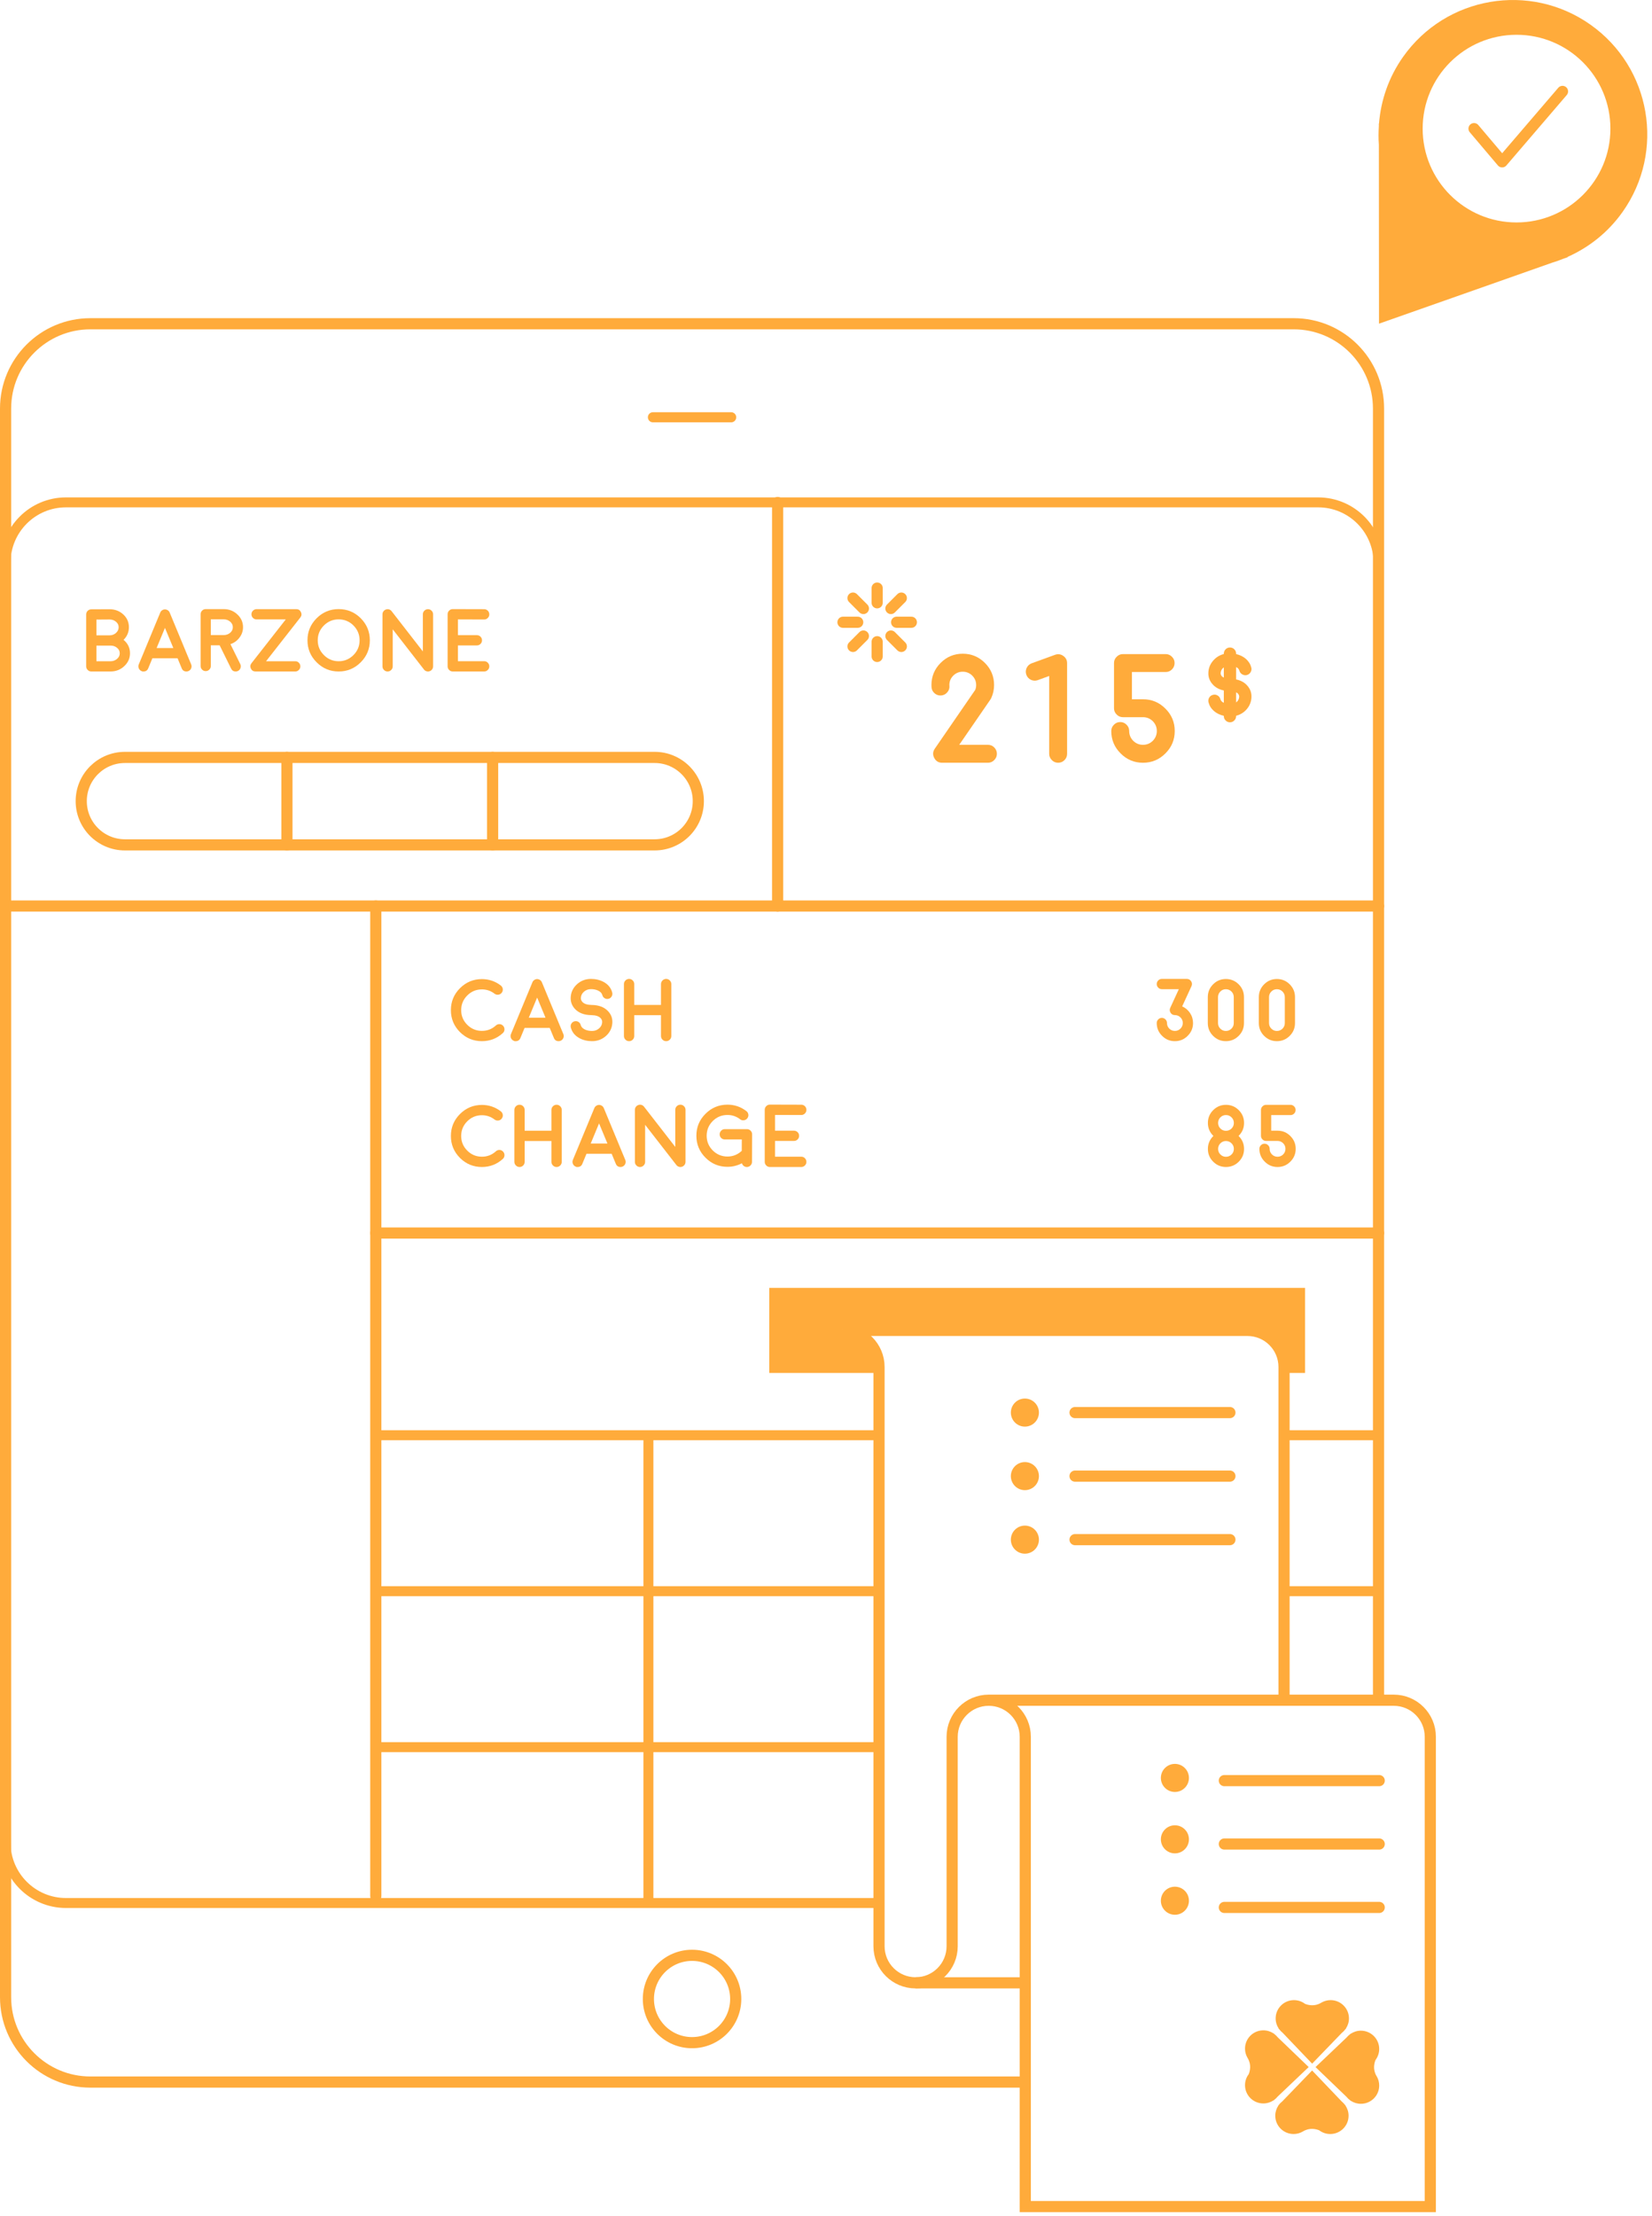 <?xml version="1.0" encoding="UTF-8" standalone="no"?>
<svg width="296px" height="397px" viewBox="0 0 296 397" version="1.1" xmlns="http://www.w3.org/2000/svg" xmlns:xlink="http://www.w3.org/1999/xlink">
    <!-- Generator: Sketch 40.3 (33839) - http://www.bohemiancoding.com/sketch -->
    <title>Group 16</title>
    <desc>Created with Sketch.</desc>
    <defs></defs>
    <g id="01-Main" stroke="none" stroke-width="1" fill="none" fill-rule="evenodd">
        <g id="01-Main-Desktop-HD-(-≥-1200px-)" transform="translate(-297, -2019)">
            <g id="Group-16" transform="translate(246, 2008)">
                <rect id="Rectangle-8" x="0" y="0" width="362" height="445"></rect>
                <g id="Group-14" transform="translate(52, 11)">
                    <path d="M182.707,373 L15.199,373 C6.805,373 0,366.194 0,357.8 L0,73.199 C0,64.805 6.805,58 15.199,58 L230.801,58 C239.195,58 246,64.805 246,73.199 L246,304.607" id="Stroke-9" stroke="#FFAB3B" stroke-width="2"></path>
                    <path d="M156.5,340.923 L10.822,340.923 C4.845,340.923 0,336.078 0,330.101 L0,100.822 C0,94.846 4.845,90 10.822,90 L235.178,90 C241.155,90 246,94.846 246,100.822 L246,304.57" id="Stroke-11" stroke="#FFAB3B" stroke-width="1.785"></path>
                    <g id="Group-17">
                        <path d="M156.167,114.964 L156.167,117.602" id="Stroke-1" stroke="#FFAB3B" stroke-width="2" stroke-linecap="round"></path>
                        <path d="M158.632,113.943 L160.497,115.808" id="Stroke-2" stroke="#FFAB3B" stroke-width="2" stroke-linecap="round"></path>
                        <path d="M158.632,109.012 L160.497,107.147" id="Stroke-3" stroke="#FFAB3B" stroke-width="2" stroke-linecap="round"></path>
                        <path d="M156.167,107.991 L156.167,105.353" id="Stroke-4" stroke="#FFAB3B" stroke-width="2" stroke-linecap="round"></path>
                        <path d="M153.701,109.012 L151.836,107.147" id="Stroke-5" stroke="#FFAB3B" stroke-width="2" stroke-linecap="round"></path>
                        <path d="M152.68,111.477 L150.042,111.477" id="Stroke-6" stroke="#FFAB3B" stroke-width="2" stroke-linecap="round"></path>
                        <path d="M153.701,113.943 L151.836,115.808" id="Stroke-7" stroke="#FFAB3B" stroke-width="2" stroke-linecap="round"></path>
                        <path d="M159.655,111.477 L162.293,111.477" id="Stroke-8" stroke="#FFAB3B" stroke-width="2" stroke-linecap="round"></path>
                        <path d="M115.99,74.756 L130.01,74.756" id="Stroke-13" stroke="#FFAB3B" stroke-width="1.809" stroke-linecap="round"></path>
                        <path d="M130.823,358.118 C130.823,353.797 127.32,350.295 123,350.295 C118.679,350.295 115.177,353.797 115.177,358.118 C115.177,362.438 118.679,365.941 123,365.941 C127.32,365.941 130.823,362.438 130.823,358.118 L130.823,358.118 Z" id="Stroke-15" stroke="#FFAB3B" stroke-width="2" stroke-linecap="round"></path>
                        <path d="M0,162.316 L246,162.316" id="Stroke-17" stroke="#FFAB3B" stroke-width="2" stroke-linecap="round"></path>
                        <path d="M138.334,90.025 L138.334,162.316" id="Stroke-19" stroke="#FFAB3B" stroke-width="2" stroke-linecap="round"></path>
                        <path d="M66.335,162.316 L66.335,339.697" id="Stroke-21" stroke="#FFAB3B" stroke-width="2" stroke-linecap="round"></path>
                        <path d="M124.123,143.524 C124.123,147.85 120.617,151.357 116.291,151.357 L21.388,151.357 C17.062,151.357 13.555,147.85 13.555,143.524 C13.555,139.199 17.062,135.692 21.388,135.692 L116.291,135.692 C120.617,135.692 124.123,139.199 124.123,143.524 L124.123,143.524 Z" id="Stroke-23" stroke="#FFAB3B" stroke-width="2" stroke-linecap="round"></path>
                        <path d="M50.411,135.692 L50.411,151.357" id="Stroke-25" stroke="#FFAB3B" stroke-width="2" stroke-linecap="round"></path>
                        <path d="M87.267,135.692 L87.267,151.357" id="Stroke-27" stroke="#FFAB3B" stroke-width="2" stroke-linecap="round"></path>
                        <path d="M16.277,118.46 L18.806,118.46 C19.262,118.46 19.652,118.319 19.973,118.039 C20.295,117.765 20.456,117.43 20.456,117.036 C20.456,116.651 20.298,116.327 19.981,116.064 C19.665,115.793 19.278,115.658 18.821,115.658 L18.752,115.658 L18.627,115.658 L16.277,115.658 L16.277,118.46 Z M16.277,113.822 L18.627,113.822 C19.068,113.822 19.452,113.68 19.778,113.395 C20.1,113.104 20.261,112.762 20.261,112.367 C20.261,111.978 20.103,111.651 19.786,111.387 C19.47,111.117 19.084,110.982 18.627,110.982 L16.277,110.998 L16.277,113.822 Z M15.359,120.296 C15.105,120.296 14.889,120.205 14.713,120.023 C14.531,119.848 14.441,119.632 14.441,119.378 L14.441,110.079 C14.441,109.83 14.529,109.615 14.705,109.434 C14.887,109.257 15.102,109.166 15.351,109.161 L18.619,109.146 C19.594,109.146 20.419,109.457 21.094,110.079 C21.763,110.702 22.097,111.465 22.097,112.367 C22.097,113.238 21.778,113.993 21.14,114.631 C21.908,115.265 22.292,116.065 22.292,117.036 C22.292,117.934 21.949,118.701 21.265,119.339 C20.585,119.977 19.766,120.296 18.806,120.296 L15.359,120.296 Z" id="Fill-29" fill="#FFAB3B"></path>
                        <path d="M30.057,116.094 L28.556,112.484 L27.061,116.094 L30.057,116.094 Z M24.362,120.226 C24.128,120.127 23.962,119.961 23.864,119.728 C23.77,119.494 23.77,119.261 23.864,119.028 L24.852,116.655 L24.852,116.647 L27.715,109.738 C27.725,109.711 27.739,109.686 27.754,109.659 L27.769,109.62 C27.785,109.6 27.795,109.587 27.801,109.581 C27.801,109.576 27.808,109.564 27.824,109.543 C27.84,109.528 27.85,109.517 27.855,109.512 C27.855,109.506 27.863,109.496 27.878,109.481 C27.899,109.46 27.91,109.447 27.91,109.442 C27.915,109.437 27.925,109.429 27.941,109.418 C27.961,109.398 27.974,109.387 27.98,109.387 C27.974,109.387 27.985,109.379 28.011,109.364 C28.032,109.348 28.044,109.338 28.05,109.332 L28.081,109.31 C28.107,109.294 28.122,109.286 28.127,109.286 C28.138,109.281 28.156,109.273 28.182,109.263 C28.208,109.247 28.216,109.242 28.205,109.247 C28.195,109.252 28.205,109.247 28.237,109.232 C28.263,109.227 28.281,109.221 28.291,109.216 C28.296,109.216 28.314,109.211 28.346,109.2 L28.376,109.193 C28.387,109.193 28.405,109.19 28.431,109.185 L28.47,109.177 L28.516,109.177 L28.556,109.177 L28.602,109.177 L28.649,109.177 L28.696,109.185 L28.734,109.193 C28.745,109.193 28.763,109.198 28.789,109.208 C28.82,109.213 28.83,109.216 28.82,109.216 C28.882,109.232 28.939,109.255 28.991,109.286 C28.986,109.281 28.996,109.286 29.022,109.302 C29.048,109.317 29.064,109.327 29.069,109.332 L29.1,109.356 C29.121,109.371 29.134,109.382 29.139,109.387 C29.144,109.387 29.155,109.395 29.17,109.41 C29.186,109.426 29.199,109.437 29.209,109.442 C29.209,109.447 29.217,109.457 29.232,109.473 C29.253,109.493 29.264,109.506 29.264,109.512 L29.287,109.543 C29.307,109.564 29.318,109.576 29.318,109.581 C29.318,109.587 29.326,109.6 29.341,109.62 C29.357,109.642 29.365,109.655 29.365,109.659 C29.38,109.686 29.393,109.711 29.404,109.738 L32.267,116.647 L32.267,116.655 L33.255,119.028 C33.349,119.261 33.349,119.494 33.255,119.728 C33.157,119.961 32.991,120.127 32.757,120.226 C32.643,120.273 32.526,120.296 32.407,120.296 C31.997,120.296 31.715,120.107 31.559,119.728 L30.812,117.923 L26.307,117.923 L25.56,119.728 C25.404,120.107 25.121,120.296 24.712,120.296 L24.533,120.296 C24.533,120.296 24.475,120.273 24.362,120.226 L24.362,120.226 Z" id="Fill-31" fill="#FFAB3B"></path>
                        <path d="M39.138,113.776 C39.574,113.76 39.947,113.618 40.259,113.348 C40.565,113.073 40.718,112.747 40.718,112.368 C40.718,111.973 40.557,111.639 40.235,111.364 C39.913,111.089 39.527,110.952 39.076,110.952 L36.773,110.952 L36.773,113.776 L39.138,113.776 Z M42.546,112.368 C42.546,113.052 42.333,113.672 41.908,114.227 C41.498,114.777 40.959,115.169 40.29,115.402 L42.056,118.981 C42.165,119.205 42.178,119.435 42.095,119.674 C42.017,119.913 41.864,120.089 41.636,120.203 C41.506,120.265 41.371,120.297 41.231,120.297 C40.852,120.297 40.58,120.126 40.414,119.783 L38.352,115.604 L36.773,115.604 L36.773,119.316 C36.773,119.565 36.682,119.781 36.5,119.962 C36.324,120.138 36.109,120.226 35.854,120.226 C35.605,120.226 35.39,120.138 35.209,119.962 C35.032,119.781 34.944,119.565 34.944,119.316 L34.944,110.041 C34.944,109.787 35.032,109.572 35.209,109.395 C35.39,109.214 35.605,109.123 35.854,109.123 L39.076,109.123 C40.035,109.123 40.852,109.439 41.527,110.072 C42.206,110.705 42.546,111.47 42.546,112.368 L42.546,112.368 Z" id="Fill-33" fill="#FFAB3B"></path>
                        <path d="M52.918,109.652 C53.084,109.995 53.05,110.316 52.817,110.617 L46.67,118.461 L51.898,118.461 C52.153,118.461 52.368,118.548 52.544,118.725 C52.726,118.907 52.817,119.125 52.817,119.379 C52.817,119.632 52.726,119.848 52.544,120.024 C52.368,120.206 52.153,120.297 51.898,120.297 L44.787,120.297 C44.403,120.297 44.126,120.126 43.954,119.783 C43.788,119.435 43.825,119.111 44.063,118.81 L50.203,110.967 L44.981,110.967 C44.727,110.967 44.509,110.879 44.328,110.703 C44.146,110.521 44.055,110.303 44.055,110.048 C44.055,109.795 44.146,109.58 44.328,109.403 C44.509,109.221 44.727,109.131 44.981,109.131 L52.093,109.131 C52.472,109.131 52.747,109.304 52.918,109.652" id="Fill-35" fill="#FFAB3B"></path>
                        <path d="M59.68,110.959 C58.648,110.959 57.766,111.324 57.034,112.056 C56.298,112.792 55.93,113.677 55.93,114.709 C55.93,115.741 56.298,116.623 57.034,117.355 C57.766,118.092 58.648,118.46 59.68,118.46 C60.712,118.46 61.597,118.092 62.333,117.355 C63.065,116.623 63.43,115.741 63.43,114.709 C63.43,113.677 63.065,112.792 62.333,112.056 C61.597,111.324 60.712,110.959 59.68,110.959 M59.68,120.296 C58.139,120.296 56.824,119.749 55.735,118.654 C54.64,117.564 54.093,116.25 54.093,114.709 C54.093,113.169 54.64,111.851 55.735,110.757 C56.824,109.667 58.139,109.122 59.68,109.122 C61.221,109.122 62.538,109.667 63.633,110.757 C64.722,111.851 65.266,113.169 65.266,114.709 C65.266,116.25 64.722,117.564 63.633,118.654 C62.538,119.749 61.221,120.296 59.68,120.296" id="Fill-37" fill="#FFAB3B"></path>
                        <path d="M74.969,119.946 L74.961,119.946 L74.961,119.938 L69.366,112.741 L69.366,119.379 C69.366,119.633 69.276,119.848 69.094,120.024 C68.918,120.206 68.702,120.297 68.448,120.297 C68.194,120.297 67.979,120.206 67.802,120.024 C67.621,119.848 67.531,119.633 67.531,119.379 L67.531,110.056 C67.531,109.86 67.587,109.683 67.701,109.528 C67.816,109.367 67.966,109.256 68.153,109.193 C68.334,109.126 68.521,109.121 68.713,109.177 C68.9,109.235 69.053,109.341 69.172,109.497 L74.767,116.702 L74.767,110.056 C74.767,109.802 74.855,109.588 75.031,109.411 C75.213,109.229 75.43,109.138 75.685,109.138 C75.939,109.138 76.154,109.229 76.331,109.411 C76.512,109.588 76.603,109.802 76.603,110.056 L76.603,119.394 C76.603,119.404 76.6,119.42 76.595,119.441 L76.595,119.479 C76.595,119.49 76.593,119.506 76.588,119.526 C76.588,119.547 76.585,119.562 76.58,119.573 L76.572,119.612 C76.567,119.637 76.561,119.653 76.556,119.659 C76.556,119.664 76.551,119.676 76.541,119.697 C76.535,119.718 76.531,119.734 76.525,119.744 L76.51,119.783 L76.486,119.822 C76.481,119.833 76.473,119.848 76.463,119.869 L76.44,119.892 C76.434,119.902 76.424,119.918 76.408,119.938 L76.385,119.969 C76.38,119.975 76.369,119.985 76.354,120.001 C76.339,120.022 76.328,120.032 76.323,120.032 C76.323,120.037 76.312,120.048 76.292,120.063 C76.276,120.079 76.263,120.09 76.253,120.094 C76.268,120.084 76.266,120.087 76.245,120.102 L76.237,120.11 C76.196,120.141 76.157,120.167 76.12,120.187 L76.113,120.187 C76.071,120.209 76.03,120.226 75.989,120.242 C75.968,120.253 75.962,120.256 75.973,120.25 C75.931,120.265 75.887,120.276 75.841,120.281 L75.817,120.289 C75.77,120.294 75.726,120.297 75.685,120.297 C75.654,120.297 75.62,120.294 75.584,120.289 C75.594,120.294 75.589,120.294 75.568,120.289 C75.537,120.284 75.511,120.278 75.49,120.273 C75.495,120.278 75.485,120.276 75.459,120.265 C75.433,120.26 75.412,120.256 75.397,120.25 C75.392,120.25 75.382,120.245 75.366,120.234 C75.34,120.229 75.319,120.221 75.303,120.211 C75.293,120.211 75.283,120.206 75.272,120.195 C75.252,120.185 75.234,120.177 75.218,120.173 C75.202,120.162 75.192,120.154 75.187,120.149 C75.171,120.138 75.153,120.126 75.133,120.11 C75.117,120.099 75.106,120.092 75.101,120.087 C75.075,120.066 75.052,120.045 75.031,120.024 L75.024,120.016 L75.024,120.008 C75.003,119.988 74.992,119.977 74.992,119.977 C74.992,119.977 74.985,119.967 74.969,119.946" id="Fill-39" fill="#FFAB3B"></path>
                        <path d="M85.753,118.453 C86.007,118.453 86.223,118.543 86.399,118.725 C86.581,118.906 86.671,119.124 86.671,119.379 C86.671,119.632 86.581,119.849 86.399,120.023 C86.223,120.206 86.007,120.296 85.753,120.296 L80.12,120.296 C79.865,120.296 79.65,120.206 79.474,120.023 C79.292,119.849 79.202,119.632 79.202,119.379 L79.202,110.049 C79.202,109.79 79.292,109.572 79.474,109.394 C79.65,109.213 79.865,109.123 80.12,109.123 L80.128,109.123 L85.753,109.138 C86.007,109.138 86.225,109.228 86.407,109.41 C86.583,109.593 86.671,109.809 86.671,110.064 C86.671,110.319 86.581,110.534 86.399,110.71 C86.223,110.891 86.007,110.983 85.753,110.983 L85.745,110.983 L81.045,110.968 L81.045,113.791 L84.438,113.791 C84.692,113.791 84.91,113.879 85.092,114.056 C85.274,114.237 85.364,114.456 85.364,114.71 C85.364,114.963 85.274,115.181 85.092,115.362 C84.91,115.54 84.692,115.627 84.438,115.627 L81.045,115.627 L81.045,118.453 L85.753,118.453 Z" id="Fill-41" fill="#FFAB3B"></path>
                        <path d="M177.618,135.04 C177.618,135.485 177.459,135.861 177.142,136.17 C176.833,136.487 176.457,136.645 176.013,136.645 L167.811,136.645 C167.167,136.645 166.696,136.36 166.396,135.789 C166.097,135.218 166.129,134.664 166.492,134.129 L173.742,123.588 C173.85,123.315 173.905,123.03 173.905,122.731 C173.905,122.069 173.669,121.502 173.197,121.031 C172.726,120.568 172.159,120.337 171.497,120.337 C170.844,120.337 170.282,120.568 169.81,121.031 C169.339,121.502 169.103,122.069 169.103,122.731 C169.103,122.785 169.108,122.84 169.117,122.894 C169.144,123.339 169.008,123.724 168.709,124.051 C168.418,124.386 168.051,124.567 167.607,124.595 C167.162,124.622 166.777,124.49 166.451,124.2 C166.116,123.91 165.934,123.543 165.907,123.099 C165.898,122.972 165.893,122.849 165.893,122.731 C165.893,121.181 166.442,119.856 167.539,118.76 C168.636,117.662 169.955,117.113 171.497,117.113 C173.048,117.113 174.371,117.662 175.469,118.76 C176.566,119.856 177.115,121.181 177.115,122.731 C177.115,123.529 176.951,124.291 176.625,125.016 C176.589,125.106 176.543,125.193 176.489,125.274 L170.871,133.436 L176.013,133.436 C176.457,133.436 176.833,133.59 177.142,133.898 C177.459,134.216 177.618,134.597 177.618,135.04" id="Fill-43" fill="#FFAB3B"></path>
                        <path d="M184.949,121.847 C184.532,121.993 184.124,121.974 183.725,121.793 C183.326,121.603 183.049,121.299 182.895,120.881 C182.75,120.464 182.768,120.057 182.949,119.658 C183.14,119.258 183.444,118.982 183.861,118.827 L188.05,117.304 C188.576,117.123 189.066,117.191 189.519,117.508 C189.972,117.826 190.199,118.261 190.199,118.814 L190.199,135.04 C190.199,135.486 190.045,135.862 189.737,136.17 C189.419,136.488 189.038,136.646 188.595,136.646 C188.15,136.646 187.774,136.488 187.466,136.17 C187.148,135.862 186.99,135.486 186.99,135.04 L186.99,121.099 L184.949,121.847 Z" id="Fill-45" fill="#FFAB3B"></path>
                        <path d="M209.486,130.96 C209.486,132.529 208.928,133.866 207.813,134.973 C206.706,136.088 205.369,136.646 203.8,136.646 C202.232,136.646 200.894,136.088 199.788,134.973 C198.673,133.866 198.115,132.529 198.115,130.96 C198.115,130.516 198.274,130.14 198.591,129.831 C198.899,129.514 199.276,129.356 199.72,129.356 C200.164,129.356 200.54,129.514 200.849,129.831 C201.166,130.14 201.325,130.516 201.325,130.96 C201.325,131.64 201.565,132.225 202.046,132.715 C202.535,133.195 203.12,133.436 203.8,133.436 C204.481,133.436 205.065,133.195 205.555,132.715 C206.035,132.225 206.276,131.64 206.276,130.96 C206.276,130.28 206.035,129.695 205.555,129.205 C205.065,128.725 204.481,128.484 203.8,128.484 L200.21,128.484 C199.765,128.484 199.389,128.326 199.081,128.009 C198.763,127.7 198.605,127.324 198.605,126.88 L198.605,118.786 C198.605,118.343 198.763,117.966 199.081,117.657 C199.389,117.34 199.765,117.182 200.21,117.182 L207.854,117.182 C208.298,117.182 208.674,117.34 208.983,117.657 C209.3,117.966 209.459,118.343 209.459,118.786 C209.459,119.231 209.3,119.611 208.983,119.929 C208.674,120.237 208.298,120.392 207.854,120.392 L201.815,120.392 L201.815,125.274 L203.8,125.274 C205.369,125.274 206.706,125.832 207.813,126.947 C208.928,128.054 209.486,129.392 209.486,130.96" id="Fill-47" fill="#FFAB3B"></path>
                        <path d="M220.811,124.26 C220.724,124.173 220.615,124.095 220.484,124.026 L220.484,125.838 C220.833,125.576 221.017,125.238 221.036,124.82 C221.041,124.614 220.967,124.428 220.811,124.26 L220.811,124.26 Z M218.279,119.56 C217.917,119.822 217.728,120.166 217.708,120.597 C217.703,120.802 217.777,120.989 217.933,121.156 C218.02,121.244 218.135,121.322 218.279,121.391 L218.279,119.56 Z M221.063,120.139 C220.995,119.877 220.802,119.665 220.484,119.503 L220.484,121.718 C221.288,121.886 221.929,122.229 222.409,122.745 C222.995,123.363 223.269,124.085 223.231,124.914 C223.2,125.705 222.926,126.408 222.409,127.026 C221.904,127.624 221.263,128.026 220.484,128.231 L220.484,128.296 C220.484,128.602 220.375,128.861 220.157,129.072 C219.945,129.29 219.686,129.399 219.381,129.399 C219.076,129.399 218.817,129.29 218.606,129.072 C218.388,128.861 218.279,128.602 218.279,128.296 L218.279,128.24 C217.575,128.078 216.983,127.789 216.503,127.371 C216.017,126.948 215.696,126.434 215.54,125.829 C215.466,125.531 215.503,125.25 215.653,124.989 C215.808,124.727 216.033,124.559 216.326,124.484 C216.624,124.403 216.905,124.441 217.166,124.596 C217.428,124.751 217.597,124.976 217.671,125.269 C217.746,125.536 217.948,125.751 218.279,125.913 L218.279,123.698 C217.469,123.531 216.821,123.185 216.335,122.661 C215.749,122.045 215.475,121.322 215.513,120.494 C215.543,119.702 215.821,118.998 216.344,118.382 C216.855,117.778 217.499,117.373 218.279,117.167 L218.279,117.102 C218.279,116.797 218.388,116.535 218.606,116.317 C218.817,116.105 219.076,115.999 219.381,115.999 C219.686,115.999 219.945,116.105 220.157,116.317 C220.375,116.535 220.484,116.797 220.484,117.102 L220.484,117.176 C221.182,117.339 221.768,117.628 222.241,118.045 C222.727,118.469 223.047,118.984 223.203,119.587 C223.278,119.88 223.237,120.157 223.082,120.419 C222.932,120.681 222.708,120.853 222.409,120.933 C222.116,121.008 221.839,120.967 221.577,120.812 C221.315,120.661 221.144,120.438 221.063,120.139 L221.063,120.139 Z" id="Fill-49" fill="#FFAB3B"></path>
                        <path d="M85.344,186.525 C83.814,186.525 82.504,185.983 81.414,184.899 C80.33,183.809 79.788,182.5 79.788,180.969 C79.788,179.434 80.33,178.125 81.414,177.04 C82.504,175.951 83.814,175.406 85.344,175.406 C86.604,175.406 87.735,175.79 88.736,176.557 C88.933,176.713 89.05,176.916 89.087,177.165 C89.117,177.419 89.055,177.647 88.9,177.849 C88.744,178.051 88.542,178.169 88.293,178.199 C88.038,178.23 87.81,178.171 87.608,178.02 C86.944,177.506 86.189,177.25 85.344,177.25 C84.322,177.25 83.448,177.613 82.721,178.339 C81.995,179.066 81.632,179.942 81.632,180.969 C81.632,181.992 81.995,182.866 82.721,183.591 C83.448,184.318 84.322,184.681 85.344,184.681 C86.309,184.681 87.144,184.359 87.849,183.716 C88.036,183.545 88.257,183.464 88.511,183.475 C88.765,183.485 88.977,183.587 89.149,183.778 C89.32,183.965 89.4,184.185 89.39,184.44 C89.38,184.694 89.281,184.907 89.094,185.078 C88.031,186.043 86.781,186.525 85.344,186.525" id="Fill-51" fill="#FFAB3B"></path>
                        <path d="M96.743,182.323 L95.242,178.713 L93.747,182.323 L96.743,182.323 Z M91.048,186.455 C90.814,186.356 90.648,186.19 90.55,185.957 C90.456,185.723 90.456,185.49 90.55,185.257 L91.538,182.884 L91.538,182.876 L94.401,175.967 C94.411,175.94 94.425,175.915 94.44,175.888 L94.455,175.849 C94.471,175.829 94.481,175.816 94.487,175.81 C94.487,175.805 94.494,175.793 94.51,175.772 C94.526,175.757 94.536,175.746 94.541,175.741 C94.541,175.735 94.549,175.725 94.564,175.71 C94.585,175.689 94.596,175.676 94.596,175.671 C94.601,175.666 94.611,175.658 94.627,175.647 C94.647,175.627 94.66,175.616 94.666,175.616 C94.66,175.616 94.671,175.608 94.697,175.593 C94.718,175.577 94.73,175.567 94.736,175.561 L94.767,175.539 C94.793,175.523 94.808,175.515 94.813,175.515 C94.824,175.51 94.842,175.502 94.868,175.492 C94.894,175.476 94.902,175.471 94.891,175.476 C94.881,175.481 94.891,175.476 94.923,175.461 C94.949,175.456 94.967,175.45 94.977,175.445 C94.982,175.445 95,175.44 95.032,175.429 L95.062,175.422 C95.073,175.422 95.091,175.419 95.117,175.414 L95.156,175.406 L95.202,175.406 L95.242,175.406 L95.288,175.406 L95.335,175.406 L95.382,175.414 L95.42,175.422 C95.431,175.422 95.449,175.427 95.475,175.437 C95.506,175.442 95.516,175.445 95.506,175.445 C95.568,175.461 95.625,175.484 95.677,175.515 C95.672,175.51 95.682,175.515 95.708,175.531 C95.734,175.546 95.75,175.556 95.755,175.561 L95.786,175.585 C95.807,175.6 95.82,175.611 95.825,175.616 C95.83,175.616 95.841,175.624 95.856,175.639 C95.872,175.655 95.885,175.666 95.895,175.671 C95.895,175.676 95.903,175.686 95.918,175.702 C95.939,175.722 95.95,175.735 95.95,175.741 L95.973,175.772 C95.993,175.793 96.004,175.805 96.004,175.81 C96.004,175.816 96.012,175.829 96.027,175.849 C96.043,175.871 96.051,175.884 96.051,175.888 C96.066,175.915 96.079,175.94 96.09,175.967 L98.953,182.876 L98.953,182.884 L99.941,185.257 C100.035,185.49 100.035,185.723 99.941,185.957 C99.843,186.19 99.677,186.356 99.443,186.455 C99.329,186.502 99.212,186.525 99.093,186.525 C98.683,186.525 98.401,186.336 98.245,185.957 L97.498,184.152 L92.993,184.152 L92.246,185.957 C92.09,186.336 91.807,186.525 91.398,186.525 L91.219,186.525 C91.219,186.525 91.161,186.502 91.048,186.455 L91.048,186.455 Z" id="Fill-53" fill="#FFAB3B"></path>
                        <path d="M108.718,183.202 C108.676,184.131 108.306,184.917 107.605,185.56 C106.9,186.203 106.059,186.524 105.084,186.524 C104.239,186.524 103.482,186.344 102.812,185.98 C102.008,185.544 101.497,184.911 101.28,184.082 C101.217,183.839 101.248,183.607 101.373,183.389 C101.502,183.172 101.689,183.03 101.933,182.97 C102.177,182.906 102.407,182.938 102.626,183.061 C102.843,183.191 102.984,183.379 103.046,183.623 C103.139,183.97 103.393,184.243 103.808,184.44 C104.182,184.611 104.607,184.696 105.084,184.696 C105.572,184.696 105.989,184.543 106.337,184.237 C106.69,183.935 106.877,183.562 106.897,183.117 C106.907,182.847 106.812,182.606 106.61,182.393 C106.288,182.052 105.748,181.875 104.991,181.863 L104.983,181.863 L104.968,181.863 L104.952,181.863 C103.681,181.844 102.708,181.477 102.034,180.767 C101.479,180.175 101.22,179.488 101.256,178.704 C101.298,177.77 101.669,176.982 102.369,176.339 C103.069,175.696 103.909,175.375 104.89,175.375 C105.735,175.375 106.493,175.556 107.162,175.919 C107.966,176.355 108.477,176.988 108.695,177.817 C108.757,178.061 108.723,178.292 108.593,178.511 C108.469,178.727 108.285,178.869 108.041,178.93 C107.797,178.993 107.567,178.962 107.349,178.838 C107.131,178.708 106.99,178.52 106.928,178.276 C106.835,177.929 106.578,177.656 106.158,177.46 C105.79,177.288 105.367,177.203 104.89,177.203 C104.402,177.203 103.982,177.356 103.629,177.662 C103.281,177.969 103.097,178.343 103.077,178.782 C103.066,179.053 103.162,179.297 103.365,179.514 C103.686,179.851 104.226,180.024 104.983,180.036 L105.022,180.036 C106.293,180.056 107.265,180.424 107.94,181.139 C108.495,181.726 108.754,182.413 108.718,183.202" id="Fill-55" fill="#FFAB3B"></path>
                        <path d="M118.358,186.525 C118.104,186.525 117.886,186.434 117.704,186.253 C117.523,186.071 117.432,185.853 117.432,185.599 L117.432,181.872 L112.639,181.872 L112.639,185.599 C112.639,185.853 112.551,186.071 112.375,186.253 C112.193,186.434 111.975,186.525 111.721,186.525 C111.466,186.525 111.249,186.434 111.067,186.253 C110.885,186.071 110.795,185.853 110.795,185.599 L110.795,176.3 C110.795,176.046 110.885,175.829 111.067,175.647 C111.249,175.465 111.466,175.375 111.721,175.375 C111.975,175.375 112.193,175.465 112.375,175.647 C112.551,175.829 112.639,176.046 112.639,176.3 L112.639,180.028 L117.432,180.028 L117.432,176.3 C117.432,176.046 117.523,175.829 117.704,175.647 C117.886,175.465 118.104,175.375 118.358,175.375 C118.612,175.375 118.83,175.465 119.012,175.647 C119.193,175.829 119.284,176.046 119.284,176.3 L119.284,185.599 C119.284,185.853 119.193,186.071 119.012,186.253 C118.83,186.434 118.612,186.525 118.358,186.525" id="Fill-57" fill="#FFAB3B"></path>
                        <path d="M212.764,183.272 C212.764,184.17 212.445,184.935 211.807,185.568 C211.174,186.206 210.409,186.525 209.512,186.525 C208.614,186.525 207.849,186.206 207.216,185.568 C206.578,184.935 206.259,184.17 206.259,183.272 C206.259,183.018 206.35,182.803 206.532,182.626 C206.708,182.445 206.923,182.354 207.178,182.354 C207.431,182.354 207.647,182.445 207.823,182.626 C208.005,182.803 208.096,183.018 208.096,183.272 C208.096,183.662 208.233,183.996 208.508,184.276 C208.788,184.551 209.123,184.689 209.512,184.689 C209.901,184.689 210.235,184.551 210.515,184.276 C210.79,183.996 210.928,183.662 210.928,183.272 C210.928,182.883 210.79,182.548 210.515,182.269 C210.235,181.994 209.901,181.856 209.512,181.856 C209.175,181.856 208.918,181.716 208.742,181.436 C208.56,181.151 208.539,180.858 208.679,180.557 L210.22,177.211 L207.178,177.211 C206.923,177.211 206.708,177.121 206.532,176.939 C206.35,176.762 206.259,176.547 206.259,176.293 C206.259,176.039 206.35,175.821 206.532,175.639 C206.708,175.463 206.923,175.375 207.178,175.375 L211.652,175.375 C211.983,175.375 212.24,175.515 212.422,175.794 C212.603,176.075 212.624,176.368 212.484,176.674 L210.819,180.293 C211.4,180.552 211.867,180.946 212.22,181.475 C212.582,182.02 212.764,182.619 212.764,183.272" id="Fill-59" fill="#FFAB3B"></path>
                        <path d="M220.063,178.635 C220.063,178.245 219.925,177.911 219.65,177.631 C219.37,177.356 219.036,177.219 218.646,177.219 C218.258,177.219 217.926,177.356 217.651,177.631 C217.375,177.911 217.238,178.245 217.238,178.635 L217.238,183.287 C217.238,183.677 217.375,184.009 217.651,184.283 C217.926,184.559 218.258,184.697 218.646,184.697 C219.036,184.697 219.37,184.559 219.65,184.283 C219.925,184.009 220.063,183.677 220.063,183.287 L220.063,178.635 Z M218.646,175.39 C219.544,175.39 220.309,175.706 220.942,176.339 C221.575,176.972 221.892,177.738 221.892,178.635 L221.892,183.287 C221.892,184.18 221.575,184.943 220.942,185.575 C220.309,186.208 219.544,186.525 218.646,186.525 C217.754,186.525 216.992,186.208 216.359,185.575 C215.726,184.943 215.41,184.18 215.41,183.287 L215.41,178.635 C215.41,177.738 215.726,176.972 216.359,176.339 C216.992,175.706 217.754,175.39 218.646,175.39 L218.646,175.39 Z" id="Fill-61" fill="#FFAB3B"></path>
                        <path d="M229.206,178.635 C229.206,178.245 229.068,177.911 228.793,177.631 C228.513,177.356 228.179,177.219 227.789,177.219 C227.401,177.219 227.069,177.356 226.794,177.631 C226.518,177.911 226.381,178.245 226.381,178.635 L226.381,183.287 C226.381,183.677 226.518,184.009 226.794,184.283 C227.069,184.559 227.401,184.697 227.789,184.697 C228.179,184.697 228.513,184.559 228.793,184.283 C229.068,184.009 229.206,183.677 229.206,183.287 L229.206,178.635 Z M227.789,175.39 C228.687,175.39 229.452,175.706 230.085,176.339 C230.718,176.972 231.035,177.738 231.035,178.635 L231.035,183.287 C231.035,184.18 230.718,184.943 230.085,185.575 C229.452,186.208 228.687,186.525 227.789,186.525 C226.897,186.525 226.135,186.208 225.502,185.575 C224.869,184.943 224.553,184.18 224.553,183.287 L224.553,178.635 C224.553,177.738 224.869,176.972 225.502,176.339 C226.135,175.706 226.897,175.39 227.789,175.39 L227.789,175.39 Z" id="Fill-63" fill="#FFAB3B"></path>
                        <path d="M220.079,205.828 C220.079,205.435 219.941,205.1 219.666,204.826 C219.386,204.55 219.052,204.412 218.662,204.412 C218.274,204.412 217.942,204.55 217.667,204.826 C217.391,205.1 217.254,205.435 217.254,205.828 C217.254,206.219 217.391,206.55 217.667,206.825 C217.942,207.1 218.274,207.238 218.662,207.238 C219.052,207.238 219.386,207.1 219.666,206.825 C219.941,206.55 220.079,206.219 220.079,205.828 M217.254,201.177 C217.254,201.565 217.391,201.897 217.667,202.173 C217.942,202.446 218.274,202.584 218.662,202.584 C219.052,202.584 219.386,202.446 219.666,202.173 C219.941,201.897 220.079,201.565 220.079,201.177 C220.079,200.786 219.941,200.452 219.666,200.173 C219.386,199.897 219.052,199.761 218.662,199.761 C218.274,199.761 217.942,199.897 217.667,200.173 C217.391,200.452 217.254,200.786 217.254,201.177 M221.907,201.177 C221.907,202.089 221.578,202.864 220.919,203.502 C221.578,204.141 221.907,204.917 221.907,205.828 C221.907,206.721 221.591,207.483 220.958,208.117 C220.325,208.75 219.56,209.065 218.662,209.065 C217.77,209.065 217.008,208.75 216.375,208.117 C215.742,207.483 215.426,206.721 215.426,205.828 C215.426,204.917 215.755,204.141 216.414,203.502 C215.755,202.864 215.426,202.089 215.426,201.177 C215.426,200.279 215.742,199.513 216.375,198.881 C217.008,198.248 217.77,197.931 218.662,197.931 C219.56,197.931 220.325,198.248 220.958,198.881 C221.591,199.513 221.907,200.279 221.907,201.177" id="Fill-65" fill="#FFAB3B"></path>
                        <path d="M231.159,205.813 C231.159,206.711 230.84,207.476 230.201,208.109 C229.569,208.747 228.804,209.066 227.906,209.066 C227.009,209.066 226.243,208.747 225.611,208.109 C224.973,207.476 224.654,206.711 224.654,205.813 C224.654,205.559 224.744,205.344 224.926,205.167 C225.102,204.986 225.318,204.895 225.572,204.895 C225.826,204.895 226.041,204.986 226.218,205.167 C226.399,205.344 226.49,205.559 226.49,205.813 C226.49,206.203 226.628,206.537 226.903,206.817 C227.182,207.092 227.517,207.23 227.906,207.23 C228.295,207.23 228.63,207.092 228.91,206.817 C229.185,206.537 229.323,206.203 229.323,205.813 C229.323,205.424 229.185,205.089 228.91,204.81 C228.63,204.535 228.295,204.397 227.906,204.397 L225.852,204.397 C225.598,204.397 225.383,204.306 225.206,204.125 C225.025,203.949 224.934,203.733 224.934,203.479 L224.934,198.849 C224.934,198.595 225.025,198.38 225.206,198.204 C225.383,198.022 225.598,197.931 225.852,197.931 L230.225,197.931 C230.479,197.931 230.695,198.022 230.871,198.204 C231.053,198.38 231.143,198.595 231.143,198.849 C231.143,199.104 231.053,199.322 230.871,199.503 C230.695,199.679 230.479,199.768 230.225,199.768 L226.77,199.768 L226.77,202.561 L227.906,202.561 C228.804,202.561 229.569,202.88 230.201,203.518 C230.84,204.151 231.159,204.917 231.159,205.813" id="Fill-67" fill="#FFAB3B"></path>
                        <path d="M85.344,209.066 C83.814,209.066 82.504,208.524 81.414,207.44 C80.33,206.35 79.788,205.041 79.788,203.51 C79.788,201.975 80.33,200.666 81.414,199.581 C82.504,198.492 83.814,197.947 85.344,197.947 C86.604,197.947 87.735,198.331 88.736,199.098 C88.933,199.254 89.05,199.457 89.087,199.706 C89.117,199.96 89.055,200.188 88.9,200.39 C88.744,200.592 88.542,200.71 88.293,200.74 C88.038,200.771 87.81,200.712 87.608,200.561 C86.944,200.047 86.189,199.791 85.344,199.791 C84.322,199.791 83.448,200.154 82.721,200.88 C81.995,201.607 81.632,202.483 81.632,203.51 C81.632,204.533 81.995,205.407 82.721,206.132 C83.448,206.859 84.322,207.222 85.344,207.222 C86.309,207.222 87.144,206.9 87.849,206.257 C88.036,206.086 88.257,206.005 88.511,206.016 C88.765,206.026 88.977,206.128 89.149,206.319 C89.32,206.506 89.4,206.726 89.39,206.981 C89.38,207.235 89.281,207.448 89.094,207.619 C88.031,208.584 86.781,209.066 85.344,209.066" id="Fill-69" fill="#FFAB3B"></path>
                        <path d="M98.727,209.066 C98.473,209.066 98.255,208.975 98.073,208.794 C97.892,208.612 97.801,208.394 97.801,208.14 L97.801,204.413 L93.008,204.413 L93.008,208.14 C93.008,208.394 92.92,208.612 92.744,208.794 C92.562,208.975 92.344,209.066 92.09,209.066 C91.835,209.066 91.618,208.975 91.436,208.794 C91.254,208.612 91.164,208.394 91.164,208.14 L91.164,198.841 C91.164,198.587 91.254,198.37 91.436,198.188 C91.618,198.006 91.835,197.916 92.09,197.916 C92.344,197.916 92.562,198.006 92.744,198.188 C92.92,198.37 93.008,198.587 93.008,198.841 L93.008,202.569 L97.801,202.569 L97.801,198.841 C97.801,198.587 97.892,198.37 98.073,198.188 C98.255,198.006 98.473,197.916 98.727,197.916 C98.981,197.916 99.199,198.006 99.381,198.188 C99.562,198.37 99.653,198.587 99.653,198.841 L99.653,208.14 C99.653,208.394 99.562,208.612 99.381,208.794 C99.199,208.975 98.981,209.066 98.727,209.066" id="Fill-71" fill="#FFAB3B"></path>
                        <path d="M107.838,204.864 L106.337,201.254 L104.842,204.864 L107.838,204.864 Z M102.143,208.996 C101.909,208.897 101.743,208.731 101.645,208.498 C101.551,208.264 101.551,208.031 101.645,207.798 L102.633,205.425 L102.633,205.417 L105.496,198.508 C105.506,198.481 105.52,198.456 105.535,198.429 L105.55,198.39 C105.566,198.37 105.576,198.357 105.582,198.351 C105.582,198.346 105.589,198.334 105.605,198.313 C105.621,198.298 105.631,198.287 105.636,198.282 C105.636,198.276 105.644,198.266 105.659,198.251 C105.68,198.23 105.691,198.217 105.691,198.212 C105.696,198.207 105.706,198.199 105.722,198.188 C105.742,198.168 105.755,198.157 105.761,198.157 C105.755,198.157 105.766,198.149 105.792,198.134 C105.813,198.118 105.825,198.108 105.831,198.102 L105.862,198.08 C105.888,198.064 105.903,198.056 105.908,198.056 C105.919,198.051 105.937,198.043 105.963,198.033 C105.989,198.017 105.997,198.012 105.986,198.017 C105.976,198.022 105.986,198.017 106.018,198.002 C106.044,197.997 106.062,197.991 106.072,197.986 C106.077,197.986 106.095,197.981 106.127,197.97 L106.157,197.963 C106.168,197.963 106.186,197.96 106.212,197.955 L106.251,197.947 L106.297,197.947 L106.337,197.947 L106.383,197.947 L106.43,197.947 L106.477,197.955 L106.515,197.963 C106.526,197.963 106.544,197.968 106.57,197.978 C106.601,197.983 106.611,197.986 106.601,197.986 C106.663,198.002 106.72,198.025 106.772,198.056 C106.767,198.051 106.777,198.056 106.803,198.072 C106.829,198.087 106.845,198.097 106.85,198.102 L106.881,198.126 C106.902,198.141 106.915,198.152 106.92,198.157 C106.925,198.157 106.936,198.165 106.951,198.18 C106.967,198.196 106.98,198.207 106.99,198.212 C106.99,198.217 106.998,198.227 107.013,198.243 C107.034,198.263 107.045,198.276 107.045,198.282 L107.068,198.313 C107.088,198.334 107.099,198.346 107.099,198.351 C107.099,198.357 107.107,198.37 107.122,198.39 C107.138,198.412 107.146,198.425 107.146,198.429 C107.161,198.456 107.174,198.481 107.185,198.508 L110.048,205.417 L110.048,205.425 L111.036,207.798 C111.13,208.031 111.13,208.264 111.036,208.498 C110.938,208.731 110.772,208.897 110.538,208.996 C110.424,209.043 110.307,209.066 110.188,209.066 C109.778,209.066 109.496,208.877 109.34,208.498 L108.593,206.693 L104.088,206.693 L103.341,208.498 C103.185,208.877 102.902,209.066 102.493,209.066 L102.314,209.066 C102.314,209.066 102.256,209.043 102.143,208.996 L102.143,208.996 Z" id="Fill-73" fill="#FFAB3B"></path>
                        <path d="M120.195,208.715 L120.187,208.715 L120.187,208.707 L114.592,201.51 L114.592,208.148 C114.592,208.402 114.502,208.617 114.32,208.793 C114.144,208.975 113.928,209.066 113.674,209.066 C113.42,209.066 113.205,208.975 113.028,208.793 C112.847,208.617 112.757,208.402 112.757,208.148 L112.757,198.825 C112.757,198.629 112.813,198.452 112.927,198.297 C113.042,198.136 113.192,198.025 113.379,197.962 C113.56,197.895 113.747,197.89 113.939,197.946 C114.126,198.004 114.279,198.11 114.398,198.266 L119.993,205.471 L119.993,198.825 C119.993,198.571 120.081,198.357 120.257,198.18 C120.439,197.998 120.656,197.907 120.911,197.907 C121.165,197.907 121.38,197.998 121.557,198.18 C121.738,198.357 121.829,198.571 121.829,198.825 L121.829,208.163 C121.829,208.173 121.826,208.189 121.821,208.21 L121.821,208.248 C121.821,208.259 121.819,208.275 121.814,208.295 C121.814,208.316 121.811,208.331 121.806,208.342 L121.798,208.381 C121.793,208.406 121.787,208.422 121.782,208.428 C121.782,208.433 121.777,208.445 121.767,208.466 C121.761,208.487 121.757,208.503 121.751,208.513 L121.736,208.552 L121.712,208.591 C121.707,208.602 121.699,208.617 121.689,208.638 L121.666,208.661 C121.66,208.671 121.65,208.687 121.634,208.707 L121.611,208.738 C121.606,208.744 121.595,208.754 121.58,208.77 C121.565,208.791 121.554,208.801 121.549,208.801 C121.549,208.806 121.538,208.817 121.518,208.832 C121.502,208.848 121.489,208.859 121.479,208.863 C121.494,208.853 121.492,208.856 121.471,208.871 L121.463,208.879 C121.422,208.91 121.383,208.936 121.346,208.956 L121.339,208.956 C121.297,208.978 121.256,208.995 121.215,209.011 C121.194,209.022 121.188,209.025 121.199,209.019 C121.157,209.034 121.113,209.045 121.067,209.05 L121.043,209.058 C120.996,209.063 120.952,209.066 120.911,209.066 C120.88,209.066 120.846,209.063 120.81,209.058 C120.82,209.063 120.815,209.063 120.794,209.058 C120.763,209.053 120.737,209.047 120.716,209.042 C120.721,209.047 120.711,209.045 120.685,209.034 C120.659,209.029 120.638,209.025 120.623,209.019 C120.618,209.019 120.608,209.014 120.592,209.003 C120.566,208.998 120.545,208.99 120.529,208.98 C120.519,208.98 120.509,208.975 120.498,208.964 C120.478,208.954 120.46,208.946 120.444,208.942 C120.428,208.931 120.418,208.923 120.413,208.918 C120.397,208.907 120.379,208.895 120.359,208.879 C120.343,208.868 120.332,208.861 120.327,208.856 C120.301,208.835 120.278,208.814 120.257,208.793 L120.25,208.785 L120.25,208.777 C120.229,208.757 120.218,208.746 120.218,208.746 C120.218,208.746 120.211,208.736 120.195,208.715" id="Fill-75" fill="#FFAB3B"></path>
                        <path d="M129.345,209.035 C127.809,209.035 126.497,208.49 125.408,207.401 C124.319,206.311 123.774,205 123.774,203.464 C123.774,201.929 124.319,200.619 125.408,199.534 C126.497,198.445 127.809,197.9 129.345,197.9 C130.605,197.9 131.734,198.284 132.73,199.052 C132.932,199.208 133.051,199.413 133.088,199.667 C133.119,199.916 133.056,200.141 132.901,200.344 C132.745,200.546 132.543,200.663 132.294,200.694 C132.04,200.73 131.811,200.671 131.609,200.514 C130.94,200.002 130.185,199.745 129.345,199.745 C128.318,199.745 127.439,200.107 126.707,200.834 C125.981,201.565 125.618,202.442 125.618,203.464 C125.618,204.491 125.981,205.37 126.707,206.101 C127.439,206.828 128.318,207.191 129.345,207.191 C130.304,207.191 131.14,206.867 131.85,206.219 C131.861,206.208 131.879,206.192 131.905,206.172 L131.913,204.133 L128.87,204.133 C128.611,204.133 128.393,204.045 128.217,203.869 C128.035,203.687 127.945,203.47 127.945,203.215 C127.945,202.961 128.035,202.743 128.217,202.561 C128.393,202.38 128.611,202.289 128.87,202.289 L132.839,202.289 C133.093,202.289 133.311,202.38 133.492,202.561 C133.674,202.743 133.764,202.961 133.764,203.215 L133.741,208.148 C133.741,208.402 133.65,208.618 133.469,208.794 C133.292,208.975 133.077,209.066 132.823,209.066 L132.815,209.066 C132.608,209.066 132.421,209.002 132.255,208.872 C132.094,208.747 131.988,208.589 131.936,208.397 C131.121,208.822 130.258,209.035 129.345,209.035" id="Fill-77" fill="#FFAB3B"></path>
                        <path d="M142.573,207.222 C142.827,207.222 143.043,207.313 143.219,207.494 C143.401,207.676 143.491,207.894 143.491,208.148 C143.491,208.402 143.401,208.618 143.219,208.793 C143.043,208.975 142.827,209.066 142.573,209.066 L136.94,209.066 C136.685,209.066 136.47,208.975 136.294,208.793 C136.112,208.618 136.022,208.402 136.022,208.148 L136.022,198.818 C136.022,198.559 136.112,198.341 136.294,198.164 C136.47,197.983 136.685,197.892 136.94,197.892 L136.948,197.892 L142.573,197.908 C142.827,197.908 143.045,197.998 143.227,198.18 C143.403,198.362 143.491,198.579 143.491,198.833 C143.491,199.088 143.401,199.303 143.219,199.48 C143.043,199.661 142.827,199.752 142.573,199.752 L142.565,199.752 L137.865,199.737 L137.865,202.561 L141.258,202.561 C141.512,202.561 141.73,202.649 141.912,202.826 C142.094,203.007 142.184,203.225 142.184,203.479 C142.184,203.733 142.094,203.951 141.912,204.132 C141.73,204.309 141.512,204.397 141.258,204.397 L137.865,204.397 L137.865,207.222 L142.573,207.222 Z" id="Fill-79" fill="#FFAB3B"></path>
                        <path d="M66.335,220.898 L246,220.898" id="Stroke-81" stroke="#FFAB3B" stroke-width="2" stroke-linecap="round"></path>
                        <path d="M228.068,363.392 L228.195,363.525 C228.365,363.758 228.565,363.967 228.793,364.146 L234.103,369.703 L239.441,364.172 C239.682,363.988 239.894,363.762 240.07,363.52 L240.198,363.392 L240.163,363.392 C240.503,362.876 240.702,362.259 240.702,361.595 C240.702,359.791 239.229,358.323 237.416,358.323 C236.822,358.323 236.269,358.481 235.784,358.754 C235.774,358.76 235.768,358.764 235.758,358.775 C235.735,358.788 235.71,358.801 235.683,358.814 C234.545,359.488 233.436,359.229 232.829,358.986 C232.276,358.568 231.594,358.323 230.849,358.323 C229.036,358.323 227.567,359.791 227.567,361.595 C227.567,362.259 227.763,362.876 228.103,363.392 L228.068,363.392 Z" id="Fill-83" fill="#FFAB3B"></path>
                        <path d="M240.13,377.24 L240.002,377.104 C239.831,376.872 239.633,376.663 239.405,376.477 L234.098,370.925 L228.757,376.458 C228.519,376.642 228.301,376.861 228.128,377.11 L228.003,377.24 L228.035,377.24 C227.698,377.754 227.499,378.371 227.499,379.033 C227.499,380.843 228.969,382.307 230.785,382.307 C231.375,382.307 231.93,382.149 232.414,381.873 L232.443,381.855 C232.465,381.843 232.491,381.829 232.514,381.816 C233.653,381.141 234.763,381.401 235.372,381.644 C235.921,382.061 236.604,382.307 237.348,382.307 C239.16,382.307 240.634,380.843 240.634,379.033 C240.634,378.371 240.435,377.754 240.095,377.24 L240.13,377.24 Z" id="Fill-85" fill="#FFAB3B"></path>
                        <path d="M245.691,371.998 C245.684,371.989 245.681,371.978 245.671,371.972 C245.656,371.94 245.643,371.917 245.624,371.891 C244.956,370.752 245.216,369.651 245.461,369.045 C245.874,368.496 246.121,367.812 246.121,367.071 C246.121,365.264 244.651,363.795 242.838,363.795 C242.174,363.795 241.559,363.996 241.043,364.333 L241.043,364.296 L240.908,364.424 C240.673,364.596 240.462,364.794 240.279,365.017 L234.712,370.317 L240.259,375.645 C240.445,375.881 240.667,376.093 240.915,376.271 L241.043,376.396 L241.043,376.362 C241.559,376.699 242.174,376.895 242.838,376.895 C244.651,376.895 246.121,375.43 246.121,373.621 C246.121,373.028 245.964,372.473 245.691,371.998" id="Fill-87" fill="#FFAB3B"></path>
                        <path d="M227.293,376.202 C227.524,376.034 227.736,375.836 227.917,375.609 L233.486,370.312 L227.941,364.984 C227.756,364.749 227.53,364.537 227.285,364.358 L227.156,364.233 L227.156,364.266 C226.642,363.931 226.023,363.734 225.357,363.734 C223.546,363.734 222.077,365.2 222.077,367.009 C222.077,367.6 222.233,368.153 222.51,368.632 C222.517,368.64 222.519,368.647 222.526,368.658 C222.542,368.685 222.554,368.709 222.571,368.74 C223.242,369.871 222.982,370.978 222.742,371.582 C222.325,372.134 222.077,372.814 222.077,373.558 C222.077,375.366 223.546,376.832 225.357,376.832 C226.023,376.832 226.642,376.633 227.156,376.297 L227.156,376.33 L227.293,376.202 Z" id="Fill-89" fill="#FFAB3B"></path>
                        <path d="M176.155,304.594 L248.726,304.594 C252.345,304.594 255.278,307.528 255.278,311.146 L255.278,395.308 L182.707,395.308 L182.707,311.146 C182.707,307.528 179.774,304.594 176.155,304.594 C172.536,304.594 169.603,307.528 169.603,311.146 L169.603,348.671 C169.603,352.289 166.67,355.223 163.051,355.223 C159.433,355.223 156.5,352.289 156.5,348.671 L156.5,244.896 C156.5,241.278 153.567,238.344 149.948,238.344 L222.519,238.344 C226.138,238.344 229.071,241.278 229.071,244.896 L229.071,304.594" id="Stroke-91" stroke="#FFAB3B" stroke-width="2"></path>
                        <path d="M163.052,355.223 L182.707,355.223" id="Stroke-93" stroke="#FFAB3B" stroke-width="2"></path>
                        <path d="M185.151,253.063 C185.151,254.452 184.025,255.579 182.636,255.579 C181.248,255.579 180.122,254.452 180.122,253.063 C180.122,251.674 181.248,250.549 182.636,250.549 C184.025,250.549 185.151,251.674 185.151,253.063" id="Fill-95" fill="#FFAB3B"></path>
                        <path d="M191.622,253.063 L219.372,253.063" id="Stroke-97" stroke="#FFAB3B" stroke-width="2" stroke-linecap="round" stroke-linejoin="round"></path>
                        <path d="M185.151,264.445 C185.151,265.834 184.025,266.961 182.636,266.961 C181.248,266.961 180.122,265.834 180.122,264.445 C180.122,263.056 181.248,261.931 182.636,261.931 C184.025,261.931 185.151,263.056 185.151,264.445" id="Fill-99" fill="#FFAB3B"></path>
                        <path d="M191.622,264.445 L219.372,264.445" id="Stroke-101" stroke="#FFAB3B" stroke-width="2" stroke-linecap="round" stroke-linejoin="round"></path>
                        <path d="M185.151,275.826 C185.151,277.215 184.025,278.342 182.636,278.342 C181.248,278.342 180.122,277.215 180.122,275.826 C180.122,274.437 181.248,273.312 182.636,273.312 C184.025,273.312 185.151,274.437 185.151,275.826" id="Fill-103" fill="#FFAB3B"></path>
                        <path d="M191.622,275.826 L219.372,275.826" id="Stroke-105" stroke="#FFAB3B" stroke-width="2" stroke-linecap="round" stroke-linejoin="round"></path>
                        <path d="M212.029,318.514 C212.029,319.903 210.903,321.03 209.514,321.03 C208.126,321.03 207,319.903 207,318.514 C207,317.125 208.126,316 209.514,316 C210.903,316 212.029,317.125 212.029,318.514" id="Fill-107" fill="#FFAB3B"></path>
                        <path d="M218.372,318.997 L246.122,318.997" id="Stroke-109" stroke="#FFAB3B" stroke-width="2" stroke-linecap="round" stroke-linejoin="round"></path>
                        <path d="M212.029,329.514 C212.029,330.903 210.903,332.03 209.514,332.03 C208.126,332.03 207,330.903 207,329.514 C207,328.125 208.126,327 209.514,327 C210.903,327 212.029,328.125 212.029,329.514" id="Fill-111" fill="#FFAB3B"></path>
                        <path d="M218.372,330.356 L246.122,330.356" id="Stroke-113" stroke="#FFAB3B" stroke-width="2" stroke-linecap="round" stroke-linejoin="round"></path>
                        <path d="M212.029,340.514 C212.029,341.903 210.903,343.03 209.514,343.03 C208.126,343.03 207,341.903 207,340.514 C207,339.125 208.126,338 209.514,338 C210.903,338 212.029,339.125 212.029,340.514" id="Fill-115" fill="#FFAB3B"></path>
                        <path d="M218.372,341.715 L246.122,341.715" id="Stroke-117" stroke="#FFAB3B" stroke-width="2" stroke-linecap="round" stroke-linejoin="round"></path>
                        <path d="M136.833,230.722 L136.833,245.966 L156.375,245.966 L156.375,244.765 C156.375,241.147 153.442,238.213 149.825,238.213 L222.395,238.213 C226.014,238.213 228.947,241.147 228.947,244.765 L228.947,245.966 L232.833,245.966 L232.833,230.722 L136.833,230.722 Z" id="Fill-119" fill="#FFAB3B"></path>
                        <path d="M66.335,257.123 L156.5,257.123" id="Stroke-121" stroke="#FFAB3B" stroke-width="1.785"></path>
                        <path d="M228.5,257.123 L246,257.123" id="Stroke-123" stroke="#FFAB3B" stroke-width="1.785"></path>
                        <path d="M228.5,285.065 L246,285.065" id="Stroke-125" stroke="#FFAB3B" stroke-width="1.785"></path>
                        <path d="M66.335,285.065 L156.5,285.065" id="Stroke-127" stroke="#FFAB3B" stroke-width="1.785"></path>
                        <path d="M66.335,313.006 L156.5,313.006" id="Stroke-129" stroke="#FFAB3B" stroke-width="1.785"></path>
                        <path d="M115.177,257.123 L115.177,340.947" id="Stroke-131" stroke="#FFAB3B" stroke-width="1.785"></path>
                        <polyline id="Stroke-133" stroke="#FFAB3B" stroke-width="2" stroke-linecap="round" stroke-linejoin="round" points="263.112 23.044 268.149 28.993 278.964 16.377"></polyline>
                        <path d="M270.726,39.852 C261.436,39.852 253.907,32.325 253.907,23.042 C253.907,13.758 261.436,6.231 270.726,6.231 C280.015,6.231 287.548,13.758 287.548,23.042 C287.548,32.325 280.015,39.852 270.726,39.852 M283.973,4.419 C273.114,-3.255 258.087,-0.677 250.407,10.173 C247.814,13.838 246.415,17.979 246.083,22.151 L246.056,22.127 L246.06,22.563 C245.989,23.681 245.972,24.801 246.06,25.914 L246.07,40.057 L246.083,57.987 L263.005,52.032 L277.068,47.075 C277.768,46.864 278.46,46.62 279.142,46.342 L279.929,46.068 L279.869,46.03 C283.697,44.326 287.138,41.629 289.729,37.968 C297.411,27.116 294.833,12.096 283.973,4.419" id="Fill-135" fill="#FFAB3B"></path>
                    </g>
                </g>
            </g>
        </g>
    </g>
</svg>